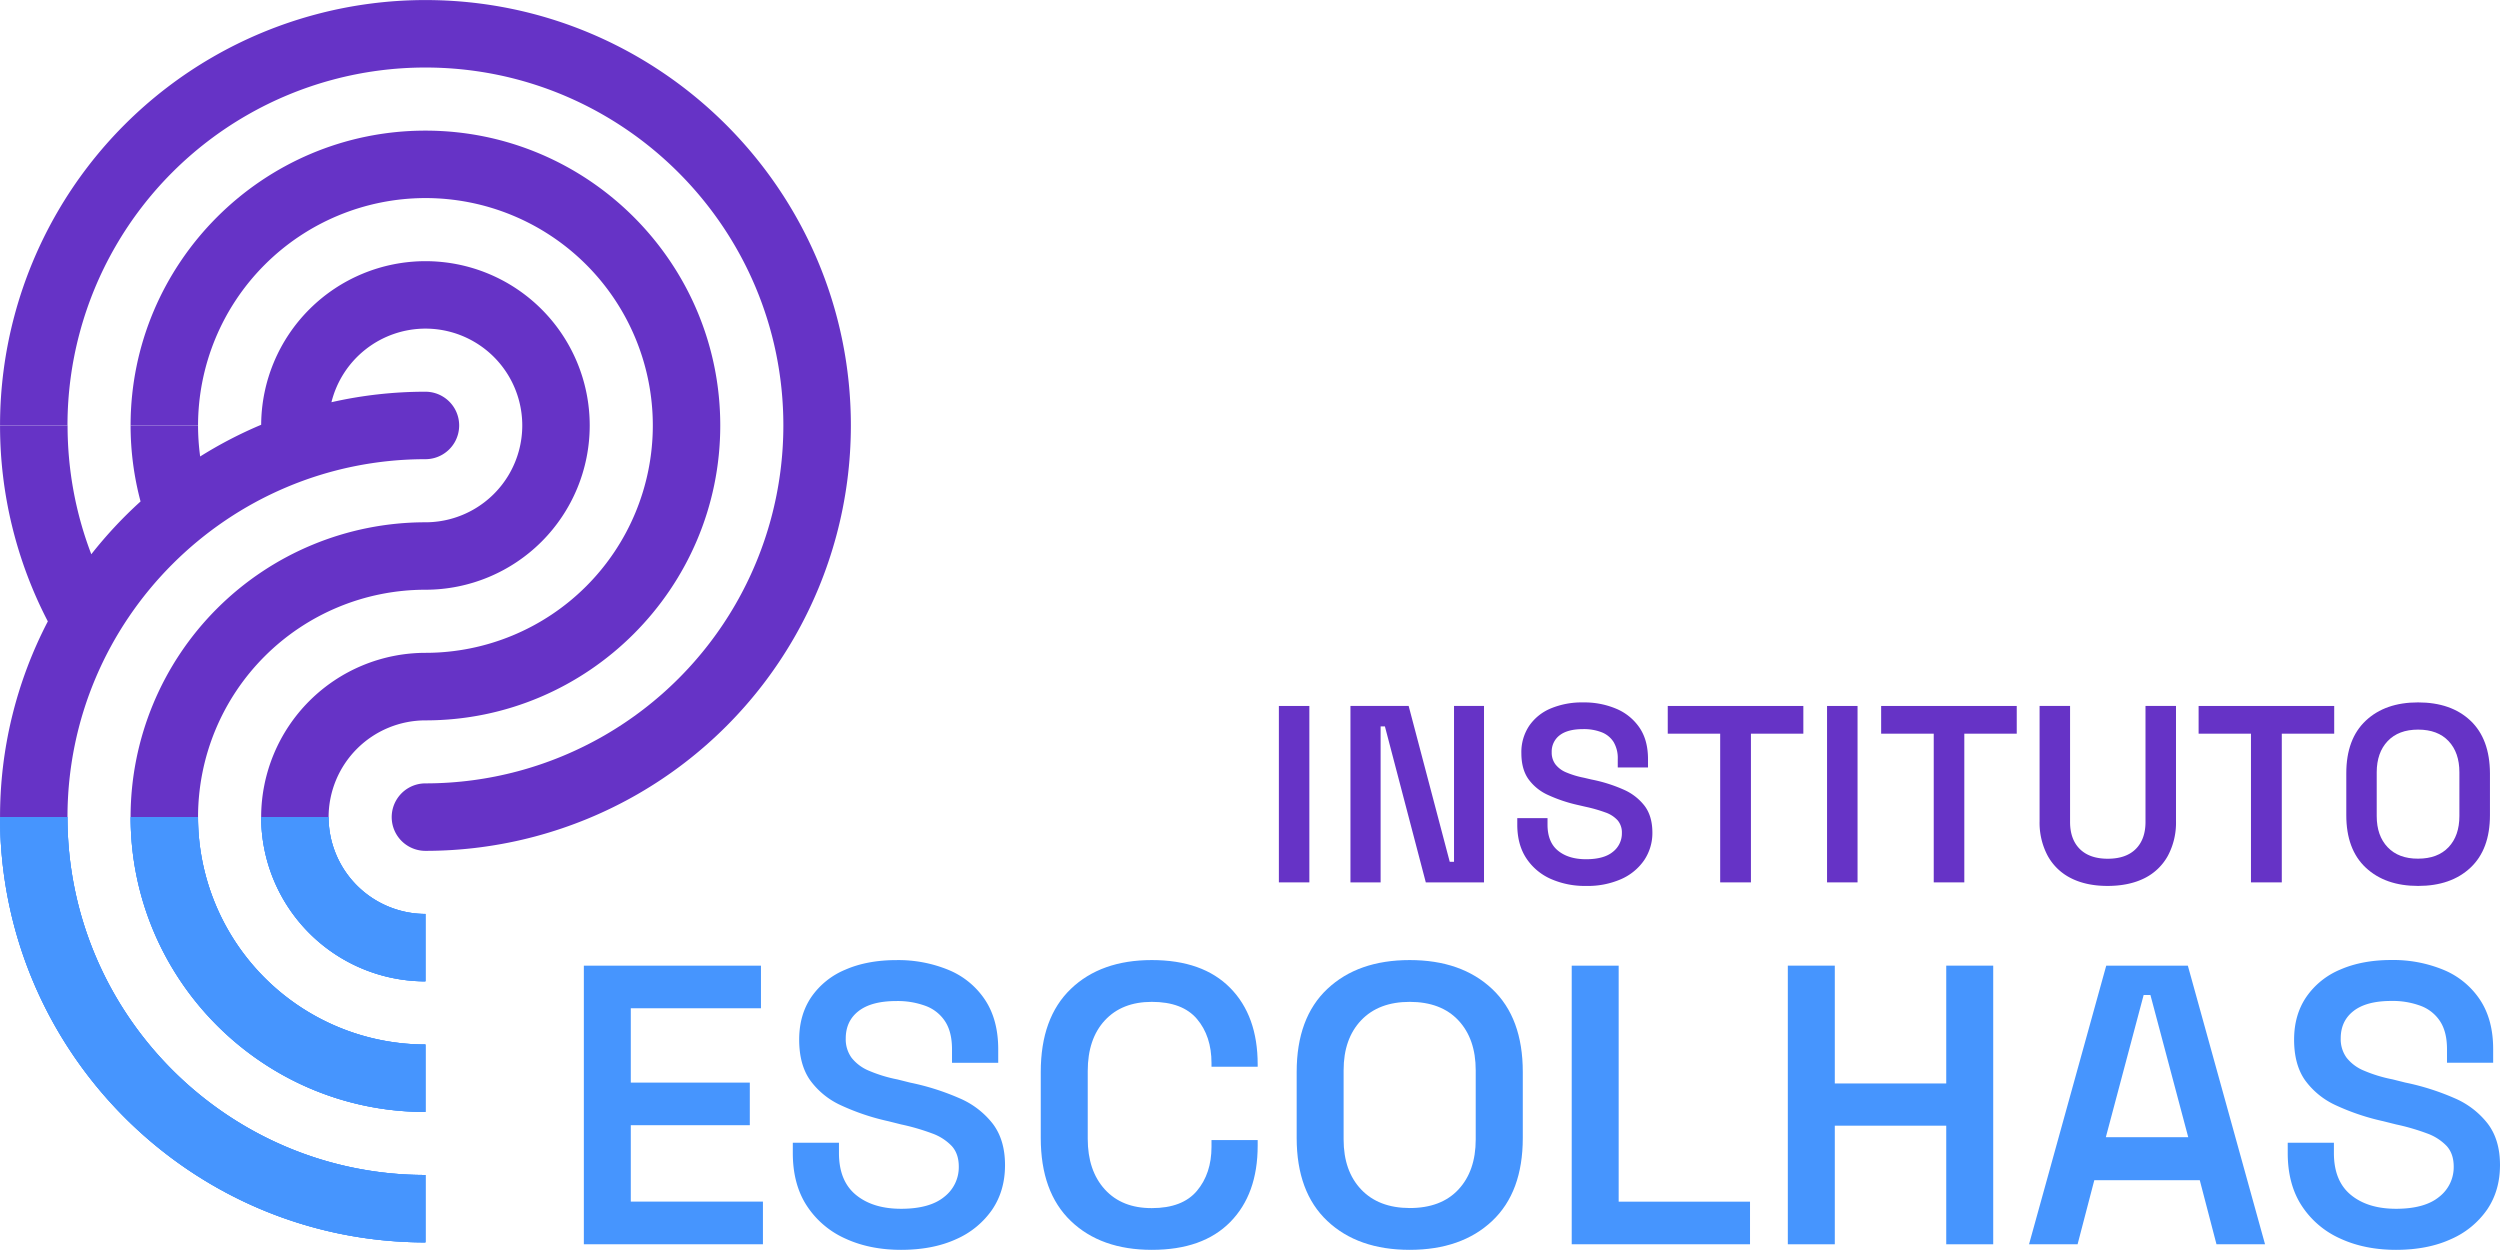 <svg id="b4f86dad-6d4b-4f47-8fdf-9ec43e33a6e7" data-name="logo" xmlns="http://www.w3.org/2000/svg" viewBox="219.12 219.12 1283.63 641.75"><path d="M518.9,858V714.93h90.94V736.8H543V775h61.11v21.86H543v39.24h67.85V858Z" fill="#4695fe"/><path d="M681.77,860.85q-16.14,0-28.71-5.83a45.88,45.88,0,0,1-19.72-16.86q-7.15-11-7.15-27v-5.31h23.7v5.31q0,14.31,8.69,21.46t23.19,7.15q14.72,0,22.18-6.13a19.26,19.26,0,0,0,7.46-15.53q0-6.54-3.58-10.53a26.16,26.16,0,0,0-10.22-6.54,113,113,0,0,0-15.84-4.59l-6.54-1.64a118.19,118.19,0,0,1-24.32-8.17,40,40,0,0,1-15.83-12.88q-5.62-8-5.62-20.84,0-12.68,6.23-21.87A39.64,39.64,0,0,1,653.16,717q11.24-4.9,26.16-4.91a67.72,67.72,0,0,1,27,5.11,41.27,41.27,0,0,1,18.59,15.33q6.75,10.22,6.75,25.34v6.95H707.93v-6.95q0-8.79-3.47-14.2a20.3,20.3,0,0,0-9.91-8,41.3,41.3,0,0,0-15.23-2.56q-12.68,0-19.31,5.11t-6.64,14.1a16.13,16.13,0,0,0,3,9.92,22,22,0,0,0,8.89,6.64,72.49,72.49,0,0,0,14.71,4.49l6.54,1.64a126.23,126.23,0,0,1,25.24,8,43,43,0,0,1,17.17,13.18q6.23,8.28,6.23,21.15,0,13.08-6.54,22.79a43.77,43.77,0,0,1-18.49,15.22Q698.13,860.85,681.77,860.85Z" fill="#4695fe"/><path d="M810.52,860.85q-26.16,0-41.59-14.82T753.5,803.42V769.5q0-27.79,15.43-42.61t41.59-14.82q26.16,0,40.26,14.31t14.1,39.24v1.22H841.17V765q0-13.89-7.46-22.68t-23.19-8.79q-15.33,0-24.12,9.51t-8.78,26.05v34.74q0,16.35,8.78,26t24.12,9.6q15.74,0,23.19-8.89t7.46-22.58v-3.48h23.71v2.87q0,24.93-14.1,39.23T810.52,860.85Z" fill="#4695fe"/><path d="M942.94,860.85q-26.57,0-42.3-14.82T884.9,803.42V769.5q0-27.79,15.74-42.61t42.3-14.82q26.56,0,42.31,14.82T1001,769.5v33.92q0,27.8-15.73,42.61T942.94,860.85Zm0-21.46q16.14,0,25-9.5t8.89-25.65V768.68q0-16.14-8.89-25.64t-25-9.51Q927,733.53,918,743t-9,25.64v35.56q0,16.15,9,25.65T942.94,839.39Z" fill="#4695fe"/><path d="M1026.12,858V714.93h24.11V836.12h67.44V858Z" fill="#4695fe"/><path d="M1137.08,858V714.93h24.12v60.5h57.22v-60.5h24.12V858h-24.12v-60.9H1161.2V858Z" fill="#4695fe"/><path d="M1260.93,858l39.64-143.06h41.9L1382.11,858h-24.93l-8.58-32.9h-54.16l-8.58,32.9Zm39.44-55h42.3l-19.41-73h-3.48Z" fill="#4695fe"/><path d="M1449.35,860.85q-16.14,0-28.71-5.83a45.91,45.91,0,0,1-19.73-16.86q-7.15-11-7.15-27v-5.31h23.71v5.31q0,14.31,8.68,21.46t23.2,7.15q14.72,0,22.17-6.13a19.26,19.26,0,0,0,7.46-15.53q0-6.54-3.57-10.53a26.23,26.23,0,0,0-10.22-6.54,113,113,0,0,0-15.84-4.59l-6.54-1.64a118,118,0,0,1-24.32-8.17,40.06,40.06,0,0,1-15.84-12.88q-5.62-8-5.62-20.84,0-12.68,6.24-21.87a39.59,39.59,0,0,1,17.47-14.1q11.23-4.9,26.16-4.91a67.63,67.63,0,0,1,27,5.11,41.35,41.35,0,0,1,18.6,15.33q6.75,10.22,6.74,25.34v6.95h-23.7v-6.95q0-8.79-3.48-14.2a20.3,20.3,0,0,0-9.91-8,41.24,41.24,0,0,0-15.22-2.56q-12.68,0-19.32,5.11t-6.64,14.1a16.14,16.14,0,0,0,3,9.92,21.89,21.89,0,0,0,8.89,6.64,72.49,72.49,0,0,0,14.71,4.49l6.54,1.64a126.44,126.44,0,0,1,25.24,8,42.91,42.91,0,0,1,17.16,13.18q6.24,8.28,6.24,21.15,0,13.08-6.54,22.79a43.8,43.8,0,0,1-18.5,15.22Q1465.7,860.85,1449.35,860.85Z" fill="#4695fe"/><path d="M875.76,672.18V581.6h15.65v90.58Z" fill="#6633c6"/><path d="M912.51,672.18V581.6H942.4l21.09,80h2.2v-80h15.4v90.58H951.2l-21-80.1H928v80.1Z" fill="#6633c6"/><path d="M1033.5,674a43.1,43.1,0,0,1-18.31-3.68,29.13,29.13,0,0,1-12.49-10.68q-4.53-7-4.53-17.08v-3.37h15.53v3.37q0,8.93,5.37,13.33t14.43,4.4q9.2,0,13.79-3.82a12,12,0,0,0,4.59-9.64,9.61,9.61,0,0,0-2.2-6.53,15.23,15.23,0,0,0-6.41-4.08,76.62,76.62,0,0,0-10-2.85l-3.88-.9a76.17,76.17,0,0,1-15.46-5.18,25.08,25.08,0,0,1-10.1-8.22q-3.56-5.12-3.56-13.26a24.32,24.32,0,0,1,4-14,25.11,25.11,0,0,1,11.07-8.93,41.43,41.43,0,0,1,16.69-3.1,42,42,0,0,1,17.08,3.3,27.12,27.12,0,0,1,11.84,9.7q4.34,6.4,4.34,16.11v4.27h-15.53V608.9a16.18,16.18,0,0,0-2.14-8.8,12.65,12.65,0,0,0-6.14-5,25.19,25.19,0,0,0-9.45-1.62q-8,0-12.1,3.17a10.47,10.47,0,0,0-4.08,8.74,10,10,0,0,0,1.88,6.15,13.52,13.52,0,0,0,5.5,4.14,46.06,46.06,0,0,0,9.19,2.78l3.88.91a77.57,77.57,0,0,1,16.31,5.11,27.49,27.49,0,0,1,10.93,8.41q3.94,5.24,4,13.52a25.07,25.07,0,0,1-4.21,14.37,28,28,0,0,1-11.77,9.7A42.49,42.49,0,0,1,1033.5,674Z" fill="#6633c6"/><path d="M1102.35,672.18V595.83h-26.92V581.6h69.62v14.23h-26.91v76.35Z" fill="#6633c6"/><path d="M1157.22,672.18V581.6h15.66v90.58Z" fill="#6633c6"/><path d="M1212,672.18V595.83H1185V581.6h69.62v14.23h-26.92v76.35Z" fill="#6633c6"/><path d="M1301.25,674q-10.87,0-18.7-3.94a27.78,27.78,0,0,1-12-11.46,36,36,0,0,1-4.2-17.85V581.6H1282v59.53q0,8.93,5,13.91t14.3,5q9.43,0,14.43-5t5-13.91V581.6h15.66v59.14a36,36,0,0,1-4.21,17.85,27.81,27.81,0,0,1-12,11.46Q1312.24,674,1301.25,674Z" fill="#6633c6"/><path d="M1374.88,672.18V595.83H1348V581.6h69.62v14.23h-26.91v76.35Z" fill="#6633c6"/><path d="M1460.68,674q-16.83,0-26.85-9.38t-10-27V616.15q0-17.6,10-27t26.85-9.38q17,0,26.91,9.38t10,27v21.48q0,17.61-10,27T1460.68,674Zm0-14q10.1,0,15.66-5.89t5.56-16V615.63q0-10.1-5.56-16t-15.66-5.89q-10,0-15.6,5.89t-5.63,16v22.52q0,10.1,5.63,16T1460.68,660Z" fill="#6633c6"/><path d="M437.56,219.15A218.41,218.41,0,0,0,219.14,437.57h34.63A183.77,183.77,0,0,1,437.56,253.79c101.34,0,183.78,82.44,183.78,183.78A183.77,183.77,0,0,1,437.56,621.35a17.32,17.32,0,1,0,0,34.64A218.42,218.42,0,0,0,656,437.57C656,317.13,558,219.15,437.56,219.15Z" fill="#6633c6"/><path d="M437.56,521.92a84.35,84.35,0,0,0,0-168.7h0a84.44,84.44,0,0,0-84.34,84,218.24,218.24,0,0,0-31.33,16.28,119.88,119.88,0,0,1-1.08-15.91H286.17a151.55,151.55,0,0,0,5.12,39A220.17,220.17,0,0,0,266,503.7a184.55,184.55,0,0,1-12.18-66.13H219.14a217.93,217.93,0,0,0,24.54,100.6,217,217,0,0,0-24.54,100.5h34.63c0-101.34,82.45-183.78,183.79-183.78a17.32,17.32,0,0,0,0-34.64,218.1,218.1,0,0,0-48.26,5.39,49.8,49.8,0,0,1,48.26-37.79h0a49.72,49.72,0,0,1,0,99.44A151.39,151.39,0,0,0,286.17,638.67h34.64A116.75,116.75,0,0,1,437.56,521.92Z" fill="#6633c6"/><path d="M588.94,437.57c0-83.47-67.91-151.38-151.38-151.38h0c-83.47,0-151.39,67.92-151.39,151.39h34.64A116.88,116.88,0,0,1,437.56,320.82h0a116.75,116.75,0,0,1,0,233.5,84.45,84.45,0,0,0-84.35,84.35h34.63A49.77,49.77,0,0,1,437.56,589C521,589,588.94,521,588.94,437.57Z" fill="#6633c6"/><path d="M437.56,723a84.43,84.43,0,0,1-84.34-84.34h34.61a49.79,49.79,0,0,0,49.73,49.73Zm0,32.42A116.89,116.89,0,0,1,320.8,638.67H286.19c0,83.47,67.9,151.38,151.37,151.38Zm0,67c-101.35,0-183.8-82.45-183.8-183.8H219.15c0,120.43,98,218.41,218.41,218.41Z" fill="#4695fe"/><path d="M437.56,723a84.43,84.43,0,0,1-84.34-84.34h34.61a49.79,49.79,0,0,0,49.73,49.73Zm0,32.42A116.89,116.89,0,0,1,320.8,638.67H286.19c0,83.47,67.9,151.38,151.37,151.38Zm0,67c-101.35,0-183.8-82.45-183.8-183.8H219.15c0,120.43,98,218.41,218.41,218.41Z" fill="#4695fe"/><path d="M437.56,723a84.43,84.43,0,0,1-84.34-84.34h34.61a49.79,49.79,0,0,0,49.73,49.73Zm0,32.42A116.89,116.89,0,0,1,320.8,638.67H286.19c0,83.47,67.9,151.38,151.37,151.38Zm0,67c-101.35,0-183.8-82.45-183.8-183.8H219.15c0,120.43,98,218.41,218.41,218.41Z" fill="#4695fe"/></svg>